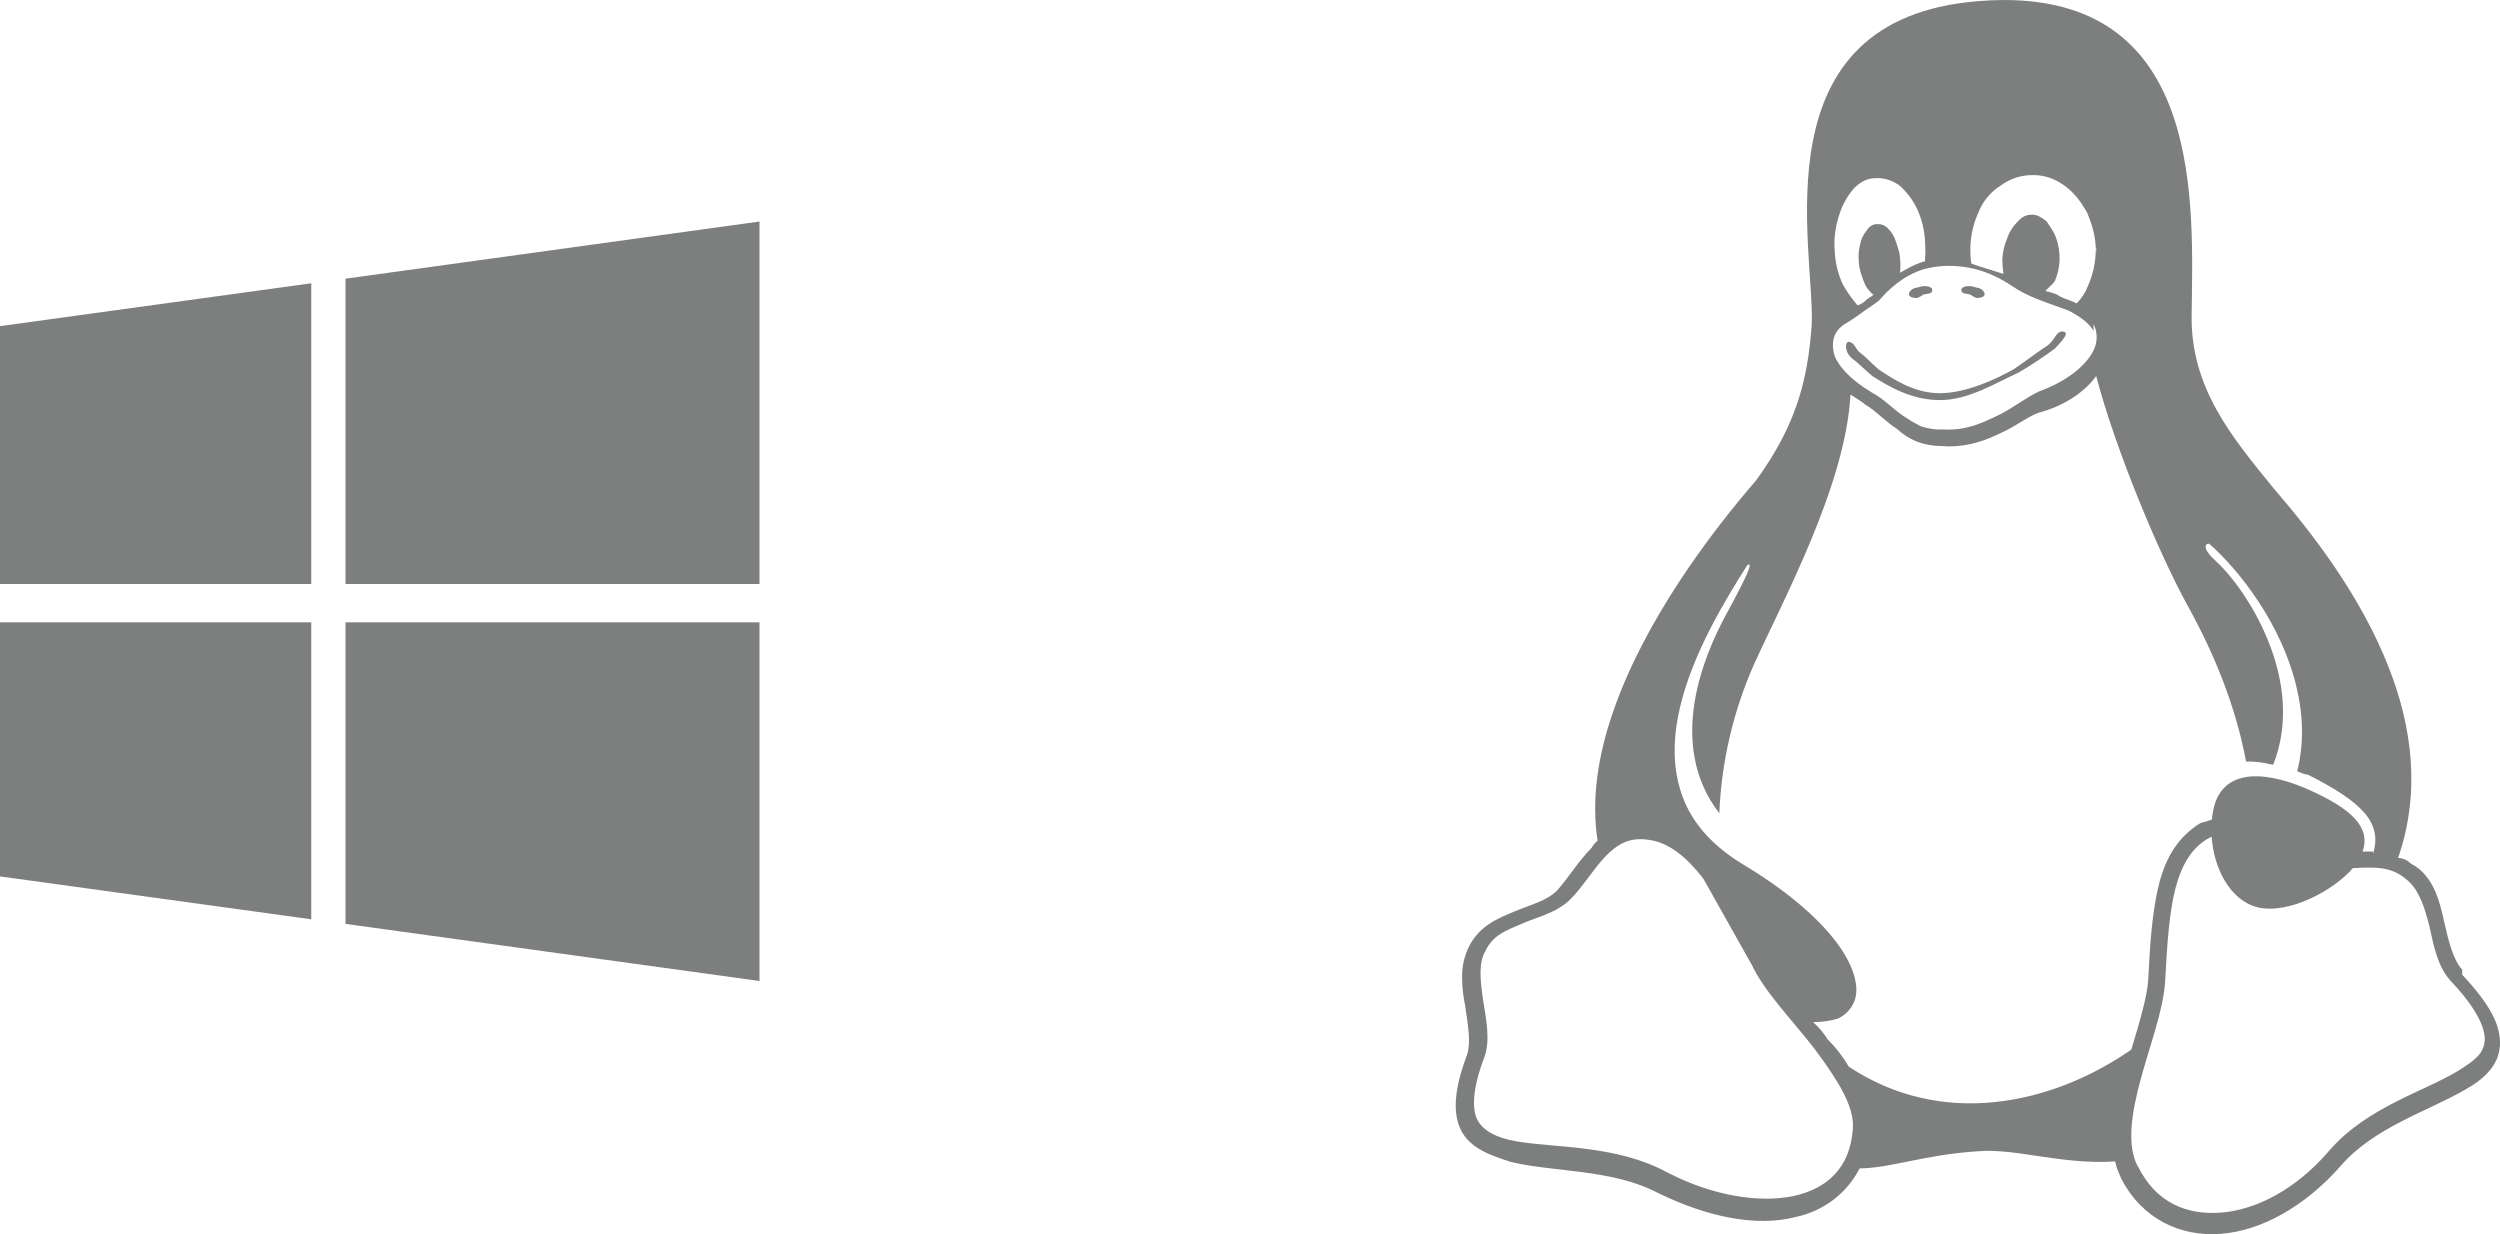 <svg width="79" height="39" viewBox="0 0 79 39" fill="none" xmlns="http://www.w3.org/2000/svg">
<path d="M63.34 0C63.082 0 62.815 0.013 62.541 0.034C55.486 0.575 57.357 7.845 57.25 10.268C57.122 12.044 56.75 13.443 55.496 15.176C54.019 16.884 51.946 19.645 50.963 22.523C50.499 23.874 50.279 25.259 50.484 26.567C50.419 26.622 50.358 26.677 50.299 26.786C49.865 27.222 49.55 27.763 49.194 28.149C48.862 28.473 48.385 28.583 47.864 28.799C47.342 29.02 46.766 29.236 46.422 29.906C46.272 30.212 46.195 30.545 46.202 30.883C46.202 31.206 46.247 31.534 46.294 31.753C46.39 32.402 46.487 32.938 46.359 33.33C45.945 34.434 45.893 35.192 46.183 35.743C46.474 36.285 47.076 36.505 47.751 36.719C49.104 37.044 50.938 36.938 52.382 37.692C53.928 38.451 55.496 38.783 56.748 38.456C57.626 38.269 58.367 37.704 58.764 36.921C59.744 36.916 60.817 36.483 62.536 36.378C63.703 36.284 65.163 36.812 66.839 36.701C66.88 36.921 66.944 37.025 67.029 37.244L67.034 37.249C67.687 38.513 68.892 39.088 70.178 38.989C71.465 38.892 72.835 38.118 73.945 36.867C74.998 35.624 76.754 35.106 77.914 34.425C78.495 34.101 78.964 33.663 78.997 33.039C79.036 32.389 78.665 31.719 77.806 30.801V30.644L77.801 30.639C77.517 30.314 77.383 29.77 77.237 29.134C77.095 28.483 76.933 27.857 76.415 27.434H76.41C76.312 27.347 76.205 27.326 76.097 27.215C76.003 27.153 75.895 27.114 75.779 27.111C76.499 25.035 76.22 22.968 75.491 21.109C74.601 18.818 73.046 16.822 71.861 15.449C70.532 13.816 69.23 12.27 69.255 9.975C69.3 6.478 69.651 0.01 63.34 0ZM64.223 5.533H64.245C64.601 5.533 64.906 5.633 65.22 5.854C65.539 6.074 65.771 6.394 65.953 6.721C66.128 7.141 66.216 7.466 66.23 7.897C66.23 7.864 66.24 7.832 66.24 7.801V7.97C66.236 7.959 66.233 7.946 66.233 7.936L66.226 7.897C66.223 8.292 66.138 8.682 65.976 9.044C65.897 9.247 65.777 9.434 65.62 9.588C65.572 9.562 65.525 9.54 65.474 9.52C65.298 9.447 65.141 9.416 64.998 9.304C64.879 9.259 64.756 9.221 64.632 9.197C64.714 9.101 64.874 8.981 64.936 8.875C65.025 8.667 65.073 8.446 65.083 8.222V8.191C65.086 7.972 65.053 7.751 64.981 7.541C64.906 7.322 64.813 7.214 64.676 6.998C64.535 6.891 64.397 6.784 64.23 6.784H64.203C64.048 6.784 63.91 6.833 63.766 6.998C63.608 7.151 63.489 7.335 63.424 7.541C63.336 7.747 63.284 7.97 63.274 8.191V8.222C63.277 8.367 63.287 8.513 63.307 8.656C62.985 8.547 62.576 8.436 62.294 8.328C62.277 8.222 62.267 8.113 62.264 8.004V7.972C62.251 7.543 62.336 7.117 62.514 6.722C62.651 6.366 62.902 6.062 63.232 5.856C63.517 5.646 63.865 5.533 64.223 5.533ZM59.28 5.629H59.34C59.577 5.629 59.791 5.707 60.006 5.848C60.25 6.058 60.447 6.316 60.58 6.604C60.73 6.927 60.815 7.255 60.835 7.687V7.694C60.847 7.912 60.845 8.02 60.832 8.126V8.256C60.782 8.267 60.739 8.285 60.694 8.295C60.44 8.384 60.236 8.514 60.038 8.62C60.058 8.475 60.059 8.329 60.043 8.186V8.162C60.023 7.946 59.977 7.838 59.906 7.621C59.854 7.455 59.759 7.307 59.629 7.187C59.547 7.114 59.437 7.076 59.323 7.083H59.288C59.17 7.093 59.071 7.149 58.978 7.297C58.871 7.422 58.803 7.575 58.778 7.736C58.733 7.912 58.719 8.092 58.739 8.274V8.297C58.759 8.516 58.801 8.623 58.874 8.839C58.949 9.057 59.036 9.164 59.15 9.275C59.168 9.289 59.185 9.304 59.206 9.314C59.09 9.406 59.011 9.428 58.913 9.535C58.851 9.58 58.779 9.632 58.694 9.645C58.52 9.442 58.367 9.223 58.235 8.992C58.075 8.651 57.991 8.28 57.976 7.908C57.948 7.541 57.995 7.174 58.11 6.823C58.202 6.503 58.364 6.207 58.582 5.954C58.796 5.737 59.016 5.629 59.28 5.629ZM61.568 8.401C62.12 8.401 62.79 8.506 63.596 9.049C64.085 9.374 64.469 9.486 65.353 9.809H65.358C65.784 10.03 66.034 10.242 66.156 10.458V10.245C66.278 10.484 66.286 10.762 66.183 11.009C65.978 11.514 65.322 12.055 64.407 12.378V12.382C63.96 12.601 63.571 12.923 63.114 13.137C62.653 13.357 62.132 13.612 61.425 13.571C61.171 13.584 60.916 13.547 60.677 13.462C60.493 13.365 60.313 13.257 60.139 13.14C59.814 12.921 59.534 12.601 59.118 12.385V12.377H59.11C58.442 11.977 58.082 11.545 57.965 11.221C57.85 10.786 57.956 10.459 58.287 10.246C58.661 10.027 58.921 9.806 59.093 9.701C59.267 9.58 59.332 9.535 59.387 9.488H59.39V9.483C59.672 9.155 60.118 8.721 60.79 8.506C61.022 8.448 61.281 8.401 61.568 8.401ZM66.24 11.883C66.839 14.185 68.237 17.529 69.137 19.151C69.614 20.019 70.564 21.847 70.976 24.064C71.237 24.056 71.525 24.094 71.832 24.169C72.91 21.453 70.921 18.535 70.015 17.724C69.646 17.398 69.628 17.18 69.809 17.18C70.793 18.048 72.088 19.734 72.557 21.66C72.772 22.529 72.822 23.454 72.592 24.373C72.704 24.419 72.817 24.472 72.934 24.482C74.656 25.35 75.292 26.006 74.987 26.98V26.91C74.885 26.905 74.787 26.91 74.685 26.91H74.66C74.912 26.151 74.356 25.569 72.882 24.921C71.355 24.271 70.135 24.375 69.926 25.676C69.915 25.746 69.906 25.784 69.898 25.896C69.784 25.933 69.666 25.982 69.549 26C68.832 26.435 68.444 27.087 68.226 27.928C68.009 28.795 67.942 29.807 67.883 30.965V30.97C67.849 31.513 67.598 32.332 67.351 33.166C64.848 34.907 61.376 35.665 58.424 33.708C58.239 33.395 58.013 33.1 57.753 32.842C57.629 32.639 57.472 32.457 57.294 32.299C57.598 32.299 57.858 32.252 58.07 32.191C58.312 32.082 58.499 31.885 58.594 31.648C58.774 31.214 58.594 30.515 58.018 29.758C57.442 28.999 56.464 28.141 55.034 27.287C53.983 26.638 53.388 25.873 53.115 25.018C52.839 24.151 52.876 23.255 53.09 22.345C53.498 20.607 54.547 18.917 55.216 17.856C55.395 17.75 55.278 18.075 54.535 19.439C53.874 20.659 52.631 23.496 54.331 25.701C54.395 24.094 54.762 22.508 55.411 21.028C56.352 18.951 58.32 15.334 58.475 12.468C58.556 12.526 58.838 12.687 58.958 12.796C59.322 13.012 59.592 13.337 59.943 13.552C60.295 13.878 60.739 14.096 61.404 14.096C61.47 14.101 61.53 14.106 61.59 14.106C62.276 14.106 62.806 13.888 63.252 13.67C63.736 13.452 64.122 13.127 64.487 13.02H64.496C65.275 12.801 65.891 12.367 66.24 11.883ZM69.888 26.439C69.95 27.415 70.46 28.462 71.36 28.676C72.341 28.894 73.753 28.135 74.349 27.433L74.701 27.418C75.227 27.405 75.664 27.434 76.115 27.852L76.12 27.857C76.467 28.18 76.629 28.72 76.772 29.28C76.914 29.932 77.03 30.548 77.455 31.012C78.266 31.869 78.532 32.485 78.517 32.865L78.522 32.855V32.884L78.517 32.865C78.492 33.291 78.208 33.508 77.686 33.832C76.634 34.483 74.771 34.989 73.585 36.383C72.553 37.58 71.297 38.233 70.187 38.318C69.079 38.404 68.122 37.993 67.56 36.859L67.551 36.854C67.201 36.202 67.351 35.188 67.645 34.108C67.939 33.023 68.359 31.922 68.418 31.024C68.479 29.864 68.544 28.855 68.743 28.076C68.943 27.321 69.257 26.781 69.813 26.477L69.888 26.442V26.439ZM51.838 26.518H51.855C51.943 26.518 52.03 26.526 52.117 26.541C52.744 26.63 53.295 27.082 53.824 27.763L55.343 30.467L55.348 30.471C55.753 31.337 56.606 32.2 57.332 33.133C58.056 34.105 58.617 34.971 58.549 35.684V35.694C58.454 36.903 57.749 37.559 56.671 37.796C55.595 38.016 54.134 37.8 52.674 37.042C51.059 36.172 49.139 36.28 47.906 36.064C47.29 35.957 46.886 35.738 46.699 35.413C46.514 35.089 46.511 34.436 46.904 33.414V33.409L46.908 33.404C47.103 32.862 46.958 32.181 46.863 31.586C46.771 30.934 46.724 30.434 46.934 30.059C47.201 29.516 47.595 29.41 48.084 29.193C48.577 28.973 49.154 28.864 49.613 28.431H49.617V28.426C50.044 27.99 50.359 27.449 50.731 27.064C51.048 26.738 51.366 26.518 51.838 26.518ZM63.786 11.774C63.06 12.101 62.209 12.643 61.303 12.643C60.398 12.643 59.684 12.209 59.168 11.886C58.909 11.668 58.701 11.451 58.544 11.342C58.27 11.124 58.303 10.799 58.42 10.799C58.602 10.825 58.636 11.018 58.752 11.126C58.913 11.233 59.111 11.449 59.355 11.667C59.841 11.992 60.49 12.425 61.301 12.425C62.111 12.425 63.059 11.992 63.634 11.668C63.96 11.449 64.377 11.126 64.716 10.909C64.976 10.687 64.965 10.474 65.181 10.474C65.397 10.5 65.238 10.692 64.936 11.015C64.634 11.234 64.168 11.558 63.786 11.774ZM61.98 9.2V9.164C61.97 9.133 62.002 9.096 62.029 9.083C62.152 9.013 62.329 9.039 62.463 9.09C62.568 9.09 62.73 9.198 62.713 9.309C62.703 9.389 62.571 9.416 62.488 9.416C62.396 9.416 62.334 9.346 62.252 9.306C62.166 9.276 62.009 9.293 61.98 9.2ZM61.061 9.2C61.027 9.294 60.872 9.28 60.784 9.307C60.705 9.348 60.64 9.418 60.552 9.418C60.467 9.418 60.333 9.387 60.323 9.307C60.308 9.2 60.47 9.091 60.573 9.091C60.709 9.041 60.88 9.015 61.006 9.083C61.037 9.098 61.066 9.132 61.056 9.164V9.198L61.061 9.2Z" fill="#7C7F7D"/>
<path d="M0 10.306L9.836 8.951V18.454H0V10.306ZM0 27.695L9.836 29.05V19.665H0V27.695ZM10.918 29.195L24 31V19.665H10.918V29.195ZM10.918 8.806V18.454H24V7L10.918 8.806Z" fill="#7C7F7D"/>
</svg>
